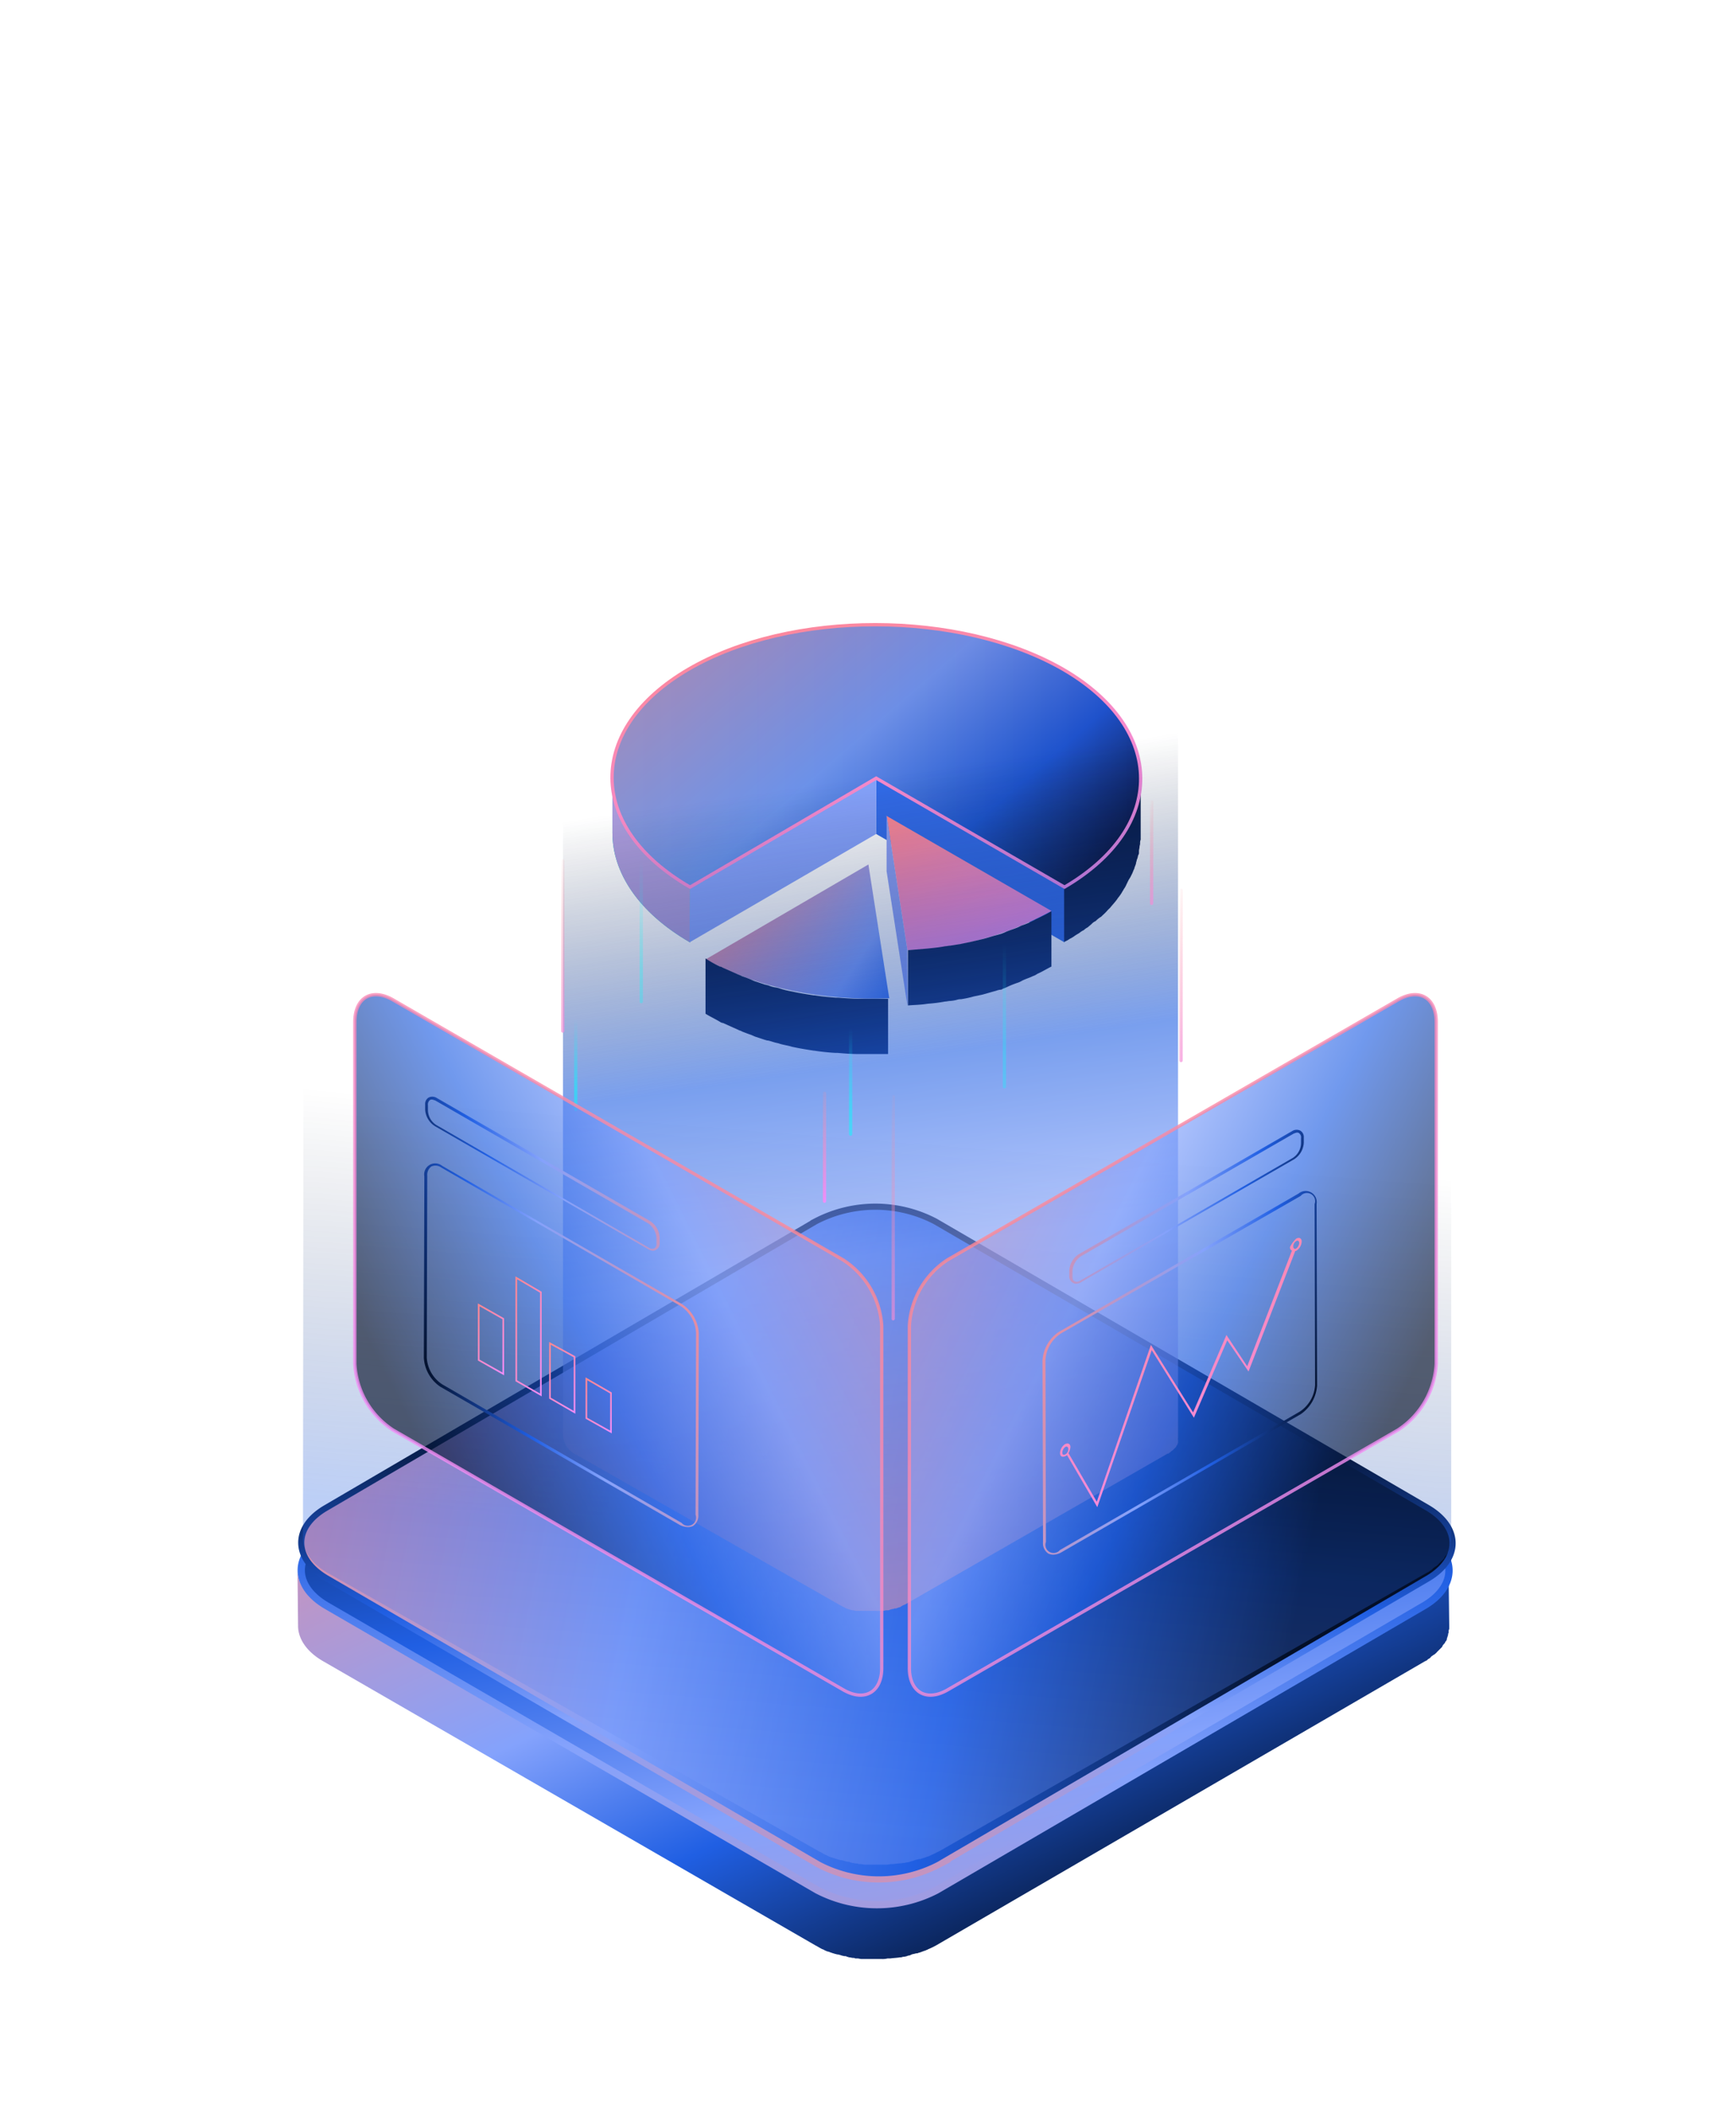 <svg id="Layer_1" data-name="Layer 1" xmlns="http://www.w3.org/2000/svg" xmlns:xlink="http://www.w3.org/1999/xlink" viewBox="0 0 212 258">
  <defs>
    <style>
      .cls-1 {
        fill: #326be8;
      }

      .cls-2 {
        fill: #091e4c;
      }

      .cls-3 {
        fill: #00c5c5;
      }

      .cls-4 {
        fill: #a99ada;
      }

      .cls-5 {
        fill: url(#linear-gradient);
      }

      .cls-6 {
        fill: #86a2fb;
      }

      .cls-7 {
        fill: url(#linear-gradient-2);
      }

      .cls-8 {
        fill: #8da0f4;
      }

      .cls-9 {
        fill: url(#linear-gradient-3);
      }

      .cls-10, .cls-28, .cls-35 {
        fill-opacity: 0.8;
      }

      .cls-10 {
        fill: url(#linear-gradient-4);
      }

      .cls-11, .cls-15, .cls-19, .cls-20, .cls-21, .cls-22, .cls-23, .cls-24, .cls-25, .cls-26, .cls-27, .cls-31, .cls-32, .cls-33, .cls-34 {
        fill: none;
      }

      .cls-11, .cls-13, .cls-15, .cls-31, .cls-32, .cls-33, .cls-34 {
        stroke-miterlimit: 10;
      }

      .cls-11, .cls-19, .cls-20, .cls-21, .cls-22, .cls-23, .cls-24, .cls-25, .cls-26, .cls-27, .cls-28, .cls-35 {
        stroke-width: 0.4px;
      }

      .cls-11 {
        stroke: url(#linear-gradient-5);
      }

      .cls-12 {
        fill: url(#linear-gradient-6);
      }

      .cls-13 {
        stroke-width: 0.89px;
        fill: url(#linear-gradient-7);
        stroke: url(#linear-gradient-8);
      }

      .cls-14 {
        fill: url(#linear-gradient-9);
      }

      .cls-15 {
        stroke-width: 0.75px;
        stroke: url(#linear-gradient-10);
      }

      .cls-16 {
        fill-opacity: 0.3;
        fill: url(#linear-gradient-11);
      }

      .cls-17, .cls-21, .cls-22 {
        opacity: 0.6;
      }

      .cls-18 {
        fill: url(#linear-gradient-12);
      }

      .cls-19, .cls-20, .cls-21, .cls-22, .cls-23, .cls-24, .cls-25, .cls-26, .cls-27 {
        stroke-linecap: round;
        stroke-linejoin: round;
      }

      .cls-19 {
        stroke: url(#linear-gradient-13);
      }

      .cls-20 {
        stroke: url(#linear-gradient-14);
      }

      .cls-21, .cls-22, .cls-28, .cls-35 {
        isolation: isolate;
      }

      .cls-21 {
        stroke: url(#linear-gradient-15);
      }

      .cls-22 {
        stroke: url(#linear-gradient-16);
      }

      .cls-23 {
        stroke: url(#linear-gradient-17);
      }

      .cls-24 {
        stroke: url(#linear-gradient-18);
      }

      .cls-25 {
        stroke: url(#linear-gradient-19);
      }

      .cls-26 {
        stroke: url(#linear-gradient-20);
      }

      .cls-27 {
        stroke: url(#linear-gradient-21);
      }

      .cls-28, .cls-35 {
        opacity: 0.8;
      }

      .cls-28 {
        fill: url(#linear-gradient-22);
        stroke: url(#linear-gradient-23);
      }

      .cls-29 {
        fill: url(#linear-gradient-24);
      }

      .cls-30 {
        fill: url(#linear-gradient-25);
      }

      .cls-31, .cls-32, .cls-33, .cls-34 {
        stroke-width: 0.2px;
      }

      .cls-31 {
        stroke: url(#linear-gradient-26);
      }

      .cls-32 {
        stroke: url(#linear-gradient-27);
      }

      .cls-33 {
        stroke: url(#linear-gradient-28);
      }

      .cls-34 {
        stroke: url(#linear-gradient-29);
      }

      .cls-35 {
        fill: url(#linear-gradient-30);
        stroke: url(#linear-gradient-31);
      }

      .cls-36 {
        fill: url(#linear-gradient-32);
      }

      .cls-37 {
        fill: url(#linear-gradient-33);
      }

      .cls-38 {
        fill: url(#linear-gradient-34);
      }
    </style>
    <linearGradient id="linear-gradient" x1="74.74" y1="854.28" x2="139.3" y2="854.28" gradientTransform="translate(0 -762)" gradientUnits="userSpaceOnUse">
      <stop offset="0" stop-color="#0071bc"/>
      <stop offset="1" stop-color="#1b1464"/>
    </linearGradient>
    <linearGradient id="linear-gradient-2" x1="122.28" y1="882.17" x2="112.43" y2="858" gradientTransform="translate(0 -762)" gradientUnits="userSpaceOnUse">
      <stop offset="0" stop-color="#ef8dff"/>
      <stop offset="1" stop-color="#ff8789"/>
    </linearGradient>
    <linearGradient id="linear-gradient-3" x1="86.5" y1="866.9" x2="121.2" y2="890.06" gradientTransform="translate(0 -762)" gradientUnits="userSpaceOnUse">
      <stop offset="0" stop-color="#ff8789"/>
      <stop offset="0.53" stop-color="#84a2fc"/>
      <stop offset="0.72" stop-color="#205fe3"/>
      <stop offset="1" stop-color="#030f28"/>
    </linearGradient>
    <linearGradient id="linear-gradient-4" x1="76.08" y1="821.38" x2="124.64" y2="877.28" gradientTransform="translate(0 -762)" gradientUnits="userSpaceOnUse">
      <stop offset="0" stop-color="#ff8789"/>
      <stop offset="0.57" stop-color="#84a2fc"/>
      <stop offset="0.8" stop-color="#205fe3"/>
      <stop offset="1" stop-color="#030f28"/>
    </linearGradient>
    <linearGradient id="linear-gradient-5" x1="112.78" y1="880.23" x2="99.92" y2="828.39" xlink:href="#linear-gradient-2"/>
    <linearGradient id="linear-gradient-6" x1="79.38" y1="900.16" x2="128.31" y2="1003.13" xlink:href="#linear-gradient-3"/>
    <linearGradient id="linear-gradient-7" x1="125.46" y1="1055.06" x2="99.35" y2="912.75" xlink:href="#linear-gradient-3"/>
    <linearGradient id="linear-gradient-8" x1="102.17" y1="1048.89" x2="108.88" y2="912.99" xlink:href="#linear-gradient-3"/>
    <linearGradient id="linear-gradient-9" x1="19.2" y1="932.55" x2="157.95" y2="960.69" gradientTransform="translate(0 -762)" gradientUnits="userSpaceOnUse">
      <stop offset="0" stop-color="#ff8789"/>
      <stop offset="0.44" stop-color="#84a2fc"/>
      <stop offset="0.72" stop-color="#205fe3"/>
      <stop offset="1" stop-color="#030f28"/>
    </linearGradient>
    <linearGradient id="linear-gradient-10" x1="107.17" y1="1007.4" x2="107.08" y2="940.07" xlink:href="#linear-gradient-3"/>
    <linearGradient id="linear-gradient-11" x1="94.13" y1="1078.99" x2="108.31" y2="900.37" gradientTransform="translate(0 -762)" gradientUnits="userSpaceOnUse">
      <stop offset="0" stop-color="#ff8789"/>
      <stop offset="0.53" stop-color="#84a2fc"/>
      <stop offset="0.72" stop-color="#205fe3"/>
      <stop offset="1" stop-color="#030f28" stop-opacity="0"/>
    </linearGradient>
    <linearGradient id="linear-gradient-12" x1="118.78" y1="979.71" x2="101.2" y2="857.63" xlink:href="#linear-gradient-11"/>
    <linearGradient id="linear-gradient-13" x1="70.91" y1="877.7" x2="67.5" y2="877.37" gradientTransform="translate(0 -762)" gradientUnits="userSpaceOnUse">
      <stop offset="0" stop-color="#ef8dff"/>
      <stop offset="1" stop-color="#ff8789" stop-opacity="0"/>
    </linearGradient>
    <linearGradient id="linear-gradient-14" x1="142.79" y1="866.45" x2="139.44" y2="865.91" xlink:href="#linear-gradient-13"/>
    <linearGradient id="linear-gradient-15" x1="121.65" y1="890.49" x2="123.78" y2="877.43" gradientTransform="translate(0 -762)" gradientUnits="userSpaceOnUse">
      <stop offset="0" stop-color="aqua" stop-opacity="0.47"/>
      <stop offset="1" stop-color="aqua" stop-opacity="0"/>
    </linearGradient>
    <linearGradient id="linear-gradient-16" x1="77.3" y1="880.1" x2="79.43" y2="867.05" xlink:href="#linear-gradient-15"/>
    <linearGradient id="linear-gradient-17" x1="103.32" y1="897.42" x2="104.49" y2="887.64" xlink:href="#linear-gradient-15"/>
    <linearGradient id="linear-gradient-18" x1="146.42" y1="881.29" x2="143.01" y2="880.96" xlink:href="#linear-gradient-13"/>
    <linearGradient id="linear-gradient-19" x1="101.88" y1="902.26" x2="99.16" y2="901.81" xlink:href="#linear-gradient-13"/>
    <linearGradient id="linear-gradient-20" x1="69.9" y1="894.88" x2="70.77" y2="886.46" xlink:href="#linear-gradient-15"/>
    <linearGradient id="linear-gradient-21" x1="111.27" y1="909.6" x2="107.85" y2="909.35" xlink:href="#linear-gradient-13"/>
    <linearGradient id="linear-gradient-22" x1="-2097.6" y1="247.08" x2="-2004.67" y2="322.59" gradientTransform="matrix(-0.87, -0.5, 0, 1, -1694.32, -1151.48)" gradientUnits="userSpaceOnUse">
      <stop offset="0" stop-color="#ff8789"/>
      <stop offset="0.52" stop-color="#84a2fc"/>
      <stop offset="0.72" stop-color="#205fe3"/>
      <stop offset="1" stop-color="#030f28"/>
    </linearGradient>
    <linearGradient id="linear-gradient-23" x1="-2020.21" y1="338.25" x2="-2048.84" y2="257.44" gradientTransform="matrix(-0.87, -0.5, 0, 1, -1694.32, -1151.48)" xlink:href="#linear-gradient-2"/>
    <linearGradient id="linear-gradient-24" x1="80.82" y1="897.61" x2="54.47" y2="911.47" xlink:href="#linear-gradient-3"/>
    <linearGradient id="linear-gradient-25" x1="88.98" y1="920.91" x2="52.09" y2="930.56" xlink:href="#linear-gradient-3"/>
    <linearGradient id="linear-gradient-26" x1="68.93" y1="927.03" x2="60.1" y2="923.28" xlink:href="#linear-gradient-2"/>
    <linearGradient id="linear-gradient-27" x1="72.09" y1="932.62" x2="65.2" y2="927.68" xlink:href="#linear-gradient-2"/>
    <linearGradient id="linear-gradient-28" x1="63.37" y1="927.93" x2="56.52" y2="923.09" xlink:href="#linear-gradient-2"/>
    <linearGradient id="linear-gradient-29" x1="75.86" y1="936.17" x2="70.3" y2="930.97" xlink:href="#linear-gradient-2"/>
    <linearGradient id="linear-gradient-30" x1="156.56" y1="1374.26" x2="249.5" y2="1449.77" gradientTransform="matrix(0.87, -0.5, 0, 1, -47.32, -1151.3)" xlink:href="#linear-gradient-22"/>
    <linearGradient id="linear-gradient-31" x1="233.39" y1="1465.58" x2="204.75" y2="1384.77" gradientTransform="matrix(0.87, -0.5, 0, 1, -47.32, -1151.3)" xlink:href="#linear-gradient-2"/>
    <linearGradient id="linear-gradient-32" x1="130.33" y1="901.65" x2="156.67" y2="915.51" xlink:href="#linear-gradient-3"/>
    <linearGradient id="linear-gradient-33" x1="123.68" y1="924.28" x2="160.56" y2="933.93" xlink:href="#linear-gradient-3"/>
    <linearGradient id="linear-gradient-34" x1="157.48" y1="950.32" x2="133.42" y2="907.13" xlink:href="#linear-gradient-2"/>
  </defs>
  <g id="chart">
    <path class="cls-1" d="M130,108.3v6.75l-23-13.23V95Z"/>
    <path class="cls-2" d="M139.3,95.69a1.17,1.17,0,0,1-.07.49.83.83,0,0,1-.07.41c0,.14-.07.34-.07.48s-.07.28-.07.41a1.35,1.35,0,0,1-.14.49c-.07.14-.07.27-.13.41s-.07.34-.14.48-.07.28-.14.42-.14.34-.2.48l-.21.41a1.78,1.78,0,0,1-.28.48c-.06.14-.13.28-.2.42a6.31,6.31,0,0,1-.35.62,2,2,0,0,0-.2.34l-.48.69c-.07.07-.07.14-.14.21-.27.34-.55.68-.82,1-.07.07-.14.21-.28.27a5.54,5.54,0,0,1-.68.69l-.35.35a3.15,3.15,0,0,1-.48.41,1.3,1.3,0,0,1-.48.35c-.14.13-.34.27-.48.41a1.82,1.82,0,0,1-.48.34,2.44,2.44,0,0,1-.55.35,3.87,3.87,0,0,1-.55.34c-.21.14-.41.28-.55.35a3.75,3.75,0,0,0-.76.48V115l.42-.21c.13-.07.2-.14.34-.21a3.14,3.14,0,0,0,.55-.34c.21-.14.34-.21.55-.34a2.44,2.44,0,0,1,.55-.35,1.82,1.82,0,0,1,.48-.34c.14-.14.34-.28.48-.42a1.36,1.36,0,0,1,.48-.34,3.15,3.15,0,0,1,.48-.41c.07-.07.14-.07.21-.14l.14-.14a6.34,6.34,0,0,0,.68-.69l.28-.27c.27-.35.55-.62.82-1,.07-.07.07-.14.14-.2a5.33,5.33,0,0,0,.48-.69c.07-.14.14-.21.2-.35a2.91,2.91,0,0,0,.35-.62c0-.07.07-.07.07-.13s.07-.14.13-.28.21-.34.28-.48l.21-.42c.06-.13.13-.34.2-.48s.07-.14.07-.2.07-.14.07-.21a1.33,1.33,0,0,0,.14-.48c.06-.14.06-.28.13-.42s.07-.34.14-.48a.41.41,0,0,0,.07-.27v-.21c0-.14.07-.34.07-.48s.07-.28.07-.42a1.12,1.12,0,0,1,.07-.48V95.69Z"/>
    <path class="cls-3" d="M74.79,94.94v6.75c0,4.82,3.16,9.71,9.48,13.36V108.3C77.89,104.65,74.73,99.76,74.79,94.94Z"/>
    <path class="cls-4" d="M84.27,108.3v6.75c-6.32-3.65-9.48-8.54-9.48-13.36V94.94C74.73,99.76,77.89,104.65,84.27,108.3Z"/>
    <path class="cls-5" d="M129.82,81.71C142.39,89,142.46,101,130,108.3L107,95,84.27,108.3c-12.64-7.3-12.7-19.3-.2-26.59S117.25,74.48,129.82,81.71Z"/>
    <path class="cls-6" d="M107,95v6.81L84.2,115.05l.07-6.75Z"/>
    <path class="cls-7" d="M128.4,111.21A38.32,38.32,0,0,1,110.81,116l-2.54-16.39Z"/>
    <path class="cls-2" d="M124.21,120a2.67,2.67,0,0,0,.62-.28c.41-.21.89-.34,1.3-.55a1.91,1.91,0,0,0,.55-.28c.62-.27,1.17-.62,1.72-.89v-6.75c-.55.34-1.17.62-1.72.9-.21.06-.34.2-.55.27a9.93,9.93,0,0,1-1.3.55c-.21.07-.42.21-.62.28-.48.2-1,.34-1.44.55-.14.07-.35.14-.49.2l-.75.21c-.55.14-1.1.35-1.72.48l-.89.21c-.55.14-1,.21-1.58.34l-1.31.21c-.2,0-.41.07-.61.07-.69.14-1.45.21-2.13.28l-2.41.2v6.75c.83-.07,1.58-.07,2.41-.21a19.07,19.07,0,0,0,2.13-.27c.2,0,.41-.07.61-.07a4.22,4.22,0,0,0,.83-.14,1.32,1.32,0,0,1,.48-.07,12.36,12.36,0,0,0,1.58-.34l1-.21c.55-.14,1.17-.34,1.72-.48a1.92,1.92,0,0,1,.62-.14.21.21,0,0,0,.13-.07c.14-.07.35-.13.48-.2A12.37,12.37,0,0,1,124.21,120Z"/>
    <path class="cls-8" d="M110.81,116v6.75l-2.54-16.39V99.5Z"/>
    <path class="cls-9" d="M106.05,105.54l2.54,16.32c-8,.35-16.21-1.24-22.39-4.75Z"/>
    <path class="cls-2" d="M107.7,121.93h-2.89c-.82,0-1.65-.07-2.47-.13h-.28c-.82-.07-1.71-.14-2.54-.28h-.13c-.9-.14-1.79-.28-2.68-.48a10.55,10.55,0,0,1-1.45-.35,2.85,2.85,0,0,0-.48-.13,3.92,3.92,0,0,1-1-.28c-.14,0-.2-.07-.34-.07l-1.24-.41a4.1,4.1,0,0,1-.48-.21c-.34-.14-.69-.27-1.1-.41a3.48,3.48,0,0,0-.48-.21l-1.85-.82c-.14-.07-.21-.14-.35-.14a14.76,14.76,0,0,1-1.78-1v6.75c.55.35,1.16.62,1.78,1a.71.71,0,0,0,.35.13l1.85.83c.07,0,.07.07.14.07a1.15,1.15,0,0,1,.34.14c.35.14.69.27,1.1.41l.48.21,1.24.41c.07,0,.2.07.27.07h.07c.35.07.69.21,1,.28a2.8,2.8,0,0,1,.48.13c.49.14,1,.21,1.45.35.89.2,1.78.34,2.68.48h.06c.84.13,1.7.22,2.55.27h.27c.83.07,1.65.14,2.47.14h3.71v-6.75Z"/>
    <path class="cls-10" d="M129.82,81.71C142.39,89,142.46,101,130,108.3L107,95,84.27,108.3c-12.64-7.3-12.7-19.3-.2-26.59S117.25,74.48,129.82,81.71Z"/>
    <path class="cls-11" d="M129.82,81.71C142.39,89,142.46,101,130,108.3L107,95,84.27,108.3c-12.64-7.3-12.7-19.3-.2-26.59S117.25,74.48,129.82,81.71Z"/>
  </g>
  <g id="platform">
    <g id="Capa_5" data-name="Capa 5">
      <g>
        <path class="cls-12" d="M176.9,191.78v.28a.61.61,0,0,1-.07.35c0,.07-.07.21-.07.28s-.07.2-.07.27-.07.14-.14.28-.07.21-.13.35a.45.45,0,0,1-.14.21,1.3,1.3,0,0,1-.28.34,1.35,1.35,0,0,1-.28.35l-.07.07-.41.42a2.33,2.33,0,0,1-.35.27c-.07.07-.21.14-.28.21a.67.67,0,0,0-.34.28,1.34,1.34,0,0,0-.42.28l-59.71,34.7a4.18,4.18,0,0,1-1,.48c-.07.07-.21.07-.28.14a3.38,3.38,0,0,1-.83.28c-.07,0-.21.07-.28.07a3.1,3.1,0,0,0-.55.14,2.92,2.92,0,0,0-.42.14c-.14.07-.34.07-.55.14a1,1,0,0,1-.42.06,6.67,6.67,0,0,1-1.18.14h-.34c-.21,0-.49.07-.7.07h-2a1.12,1.12,0,0,1-.48-.07c-.14,0-.35-.07-.49-.07s-.28-.07-.48-.07-.35-.06-.56-.06-.28-.07-.42-.07a2.53,2.53,0,0,1-.62-.14.76.76,0,0,0-.35-.07c-.34-.14-.76-.21-1.11-.35-.2-.07-.34-.14-.55-.21s-.21-.07-.28-.14c-.28-.14-.48-.27-.76-.41L39.38,196c-2-1.18-3.05-2.71-3.05-4.31l.07,6.8c0,1.53,1,3.13,3.05,4.31l60.13,34.7c.28.14.48.28.76.42.07.06.21.06.28.13a4.1,4.1,0,0,0,.48.21h.07a7.15,7.15,0,0,0,1.11.35h.07c.07,0,.21.07.28.07a1.92,1.92,0,0,0,.62.14c.07,0,.14,0,.14.07a.55.55,0,0,1,.28.07c.21,0,.35.07.55.07a.26.26,0,0,1,.21.06h.28c.14,0,.35.07.49.07h2.49a2.35,2.35,0,0,0,.7-.07h.34c.42-.06.77-.06,1.18-.13H110c.14,0,.21-.07.35-.07a1.59,1.59,0,0,0,.55-.14.91.91,0,0,0,.42-.14c.21-.07.34-.07.55-.14H112c.07,0,.14-.07.21-.07.28-.07.55-.21.83-.28.07-.07.21-.07.28-.14a9.18,9.18,0,0,0,1-.48L174,202.82c.07,0,.07-.07.14-.07s.21-.14.27-.21a.69.69,0,0,0,.35-.28c.07-.07.21-.14.28-.21a1,1,0,0,0,.35-.27.06.06,0,0,0,.06-.06h0l.35-.35.07-.07.21-.21a.27.27,0,0,0,.07-.14,1.3,1.3,0,0,1,.28-.34c0-.07.06-.07.06-.14a.07.07,0,0,1,.07-.07h0c.07-.14.14-.21.14-.35s.07-.14.07-.21v-.07a.37.37,0,0,0,.07-.27c0-.07.07-.14.07-.21v-.07a.61.61,0,0,1,.07-.35v-.28Z"/>
        <path class="cls-13" d="M173.94,187.46c4,2.37,4,6.14.07,8.51l-59.63,34.78a15.82,15.82,0,0,1-14.57,0L39.83,196c-4-2.37-4.09-6.14-.07-8.51l59.63-34.78a15.84,15.84,0,0,1,14.58,0Z"/>
        <g>
          <path class="cls-14" d="M174.38,184.11c4,2.38,4,6.17.07,8.55l-59.82,35a15.86,15.86,0,0,1-14.62,0l-60.17-35c-4-2.38-4.11-6.17-.07-8.55l59.82-35a15.8,15.8,0,0,1,14.62,0Z"/>
          <path class="cls-15" d="M174.38,184.11c4,2.38,4,6.17.07,8.55l-59.82,35a15.86,15.86,0,0,1-14.62,0l-60.17-35c-4-2.38-4.11-6.17-.07-8.55l59.82-35a15.8,15.8,0,0,1,14.62,0Z"/>
        </g>
        <path class="cls-16" d="M177.2,118.14c-27.07-.07-90.95-.07-140.13-.07L37,187.8c0,1.49,1,3.06,3,4.21l60,34c.28.13.48.27.76.41.07.06.21.06.28.13a3.48,3.48,0,0,0,.48.21h.07a8.38,8.38,0,0,0,1.11.34h.07c.07,0,.2.06.27.06a1.92,1.92,0,0,0,.63.14c.06,0,.13,0,.13.07a.55.55,0,0,1,.28.07c.21,0,.35.06.55.06a.27.27,0,0,1,.21.07h.28c.14,0,.34.07.48.07h2.49a2.32,2.32,0,0,0,.69-.07h.35c.41-.07.76-.07,1.17-.13h.07c.14,0,.21-.07.35-.07a1.59,1.59,0,0,0,.55-.14,1.21,1.21,0,0,0,.42-.13c.21-.07.34-.07.55-.14h.14c.07,0,.14-.07.21-.07.27-.07.55-.2.83-.27.07-.07.2-.07.27-.14.35-.13.7-.34,1-.47l59.55-34c.07,0,.07-.07.14-.07s.21-.13.28-.2a.76.76,0,0,0,.34-.27c.07-.07.21-.14.28-.21a.89.89,0,0,0,.34-.27.07.07,0,0,0,.07-.07h0l.35-.34.07-.06.21-.21a.21.21,0,0,0,.07-.13.89.89,0,0,1,.27-.34c0-.07.07-.07.07-.14a.07.07,0,0,1,.07-.07h0c.07-.13.14-.2.14-.34s.07-.13.07-.2V189a.37.37,0,0,0,.07-.27c0-.07.07-.14.07-.21v-.06a.57.57,0,0,1,.07-.34v-70Z"/>
        <g class="cls-17">
          <path class="cls-18" d="M144.23,89.45c-11.63,0-75.48.81-75.48,0v85.86a2.83,2.83,0,0,0,1.63,2.29L102.65,196c.15.07.27.15.41.22s.12,0,.15.08l.26.11h0l.6.18h.14a1.28,1.28,0,0,0,.34.07h.52a.11.11,0,0,1,.11,0H107a1.21,1.21,0,0,0,.38,0h.18a2,2,0,0,0,.64-.07h.19a.43.43,0,0,0,.3-.08.44.44,0,0,0,.22-.07.48.48,0,0,0,.3-.07h.19s.29-.11.44-.15.11,0,.15-.07a2.26,2.26,0,0,1,.52-.26l32.08-18.43h.07c.07,0,.12-.07.15-.11a.36.36,0,0,0,.19-.15,1.27,1.27,0,0,0,.15-.11.65.65,0,0,0,.18-.15h0l.19-.19h0l.12-.12a.09.09,0,0,0,0-.07.65.65,0,0,1,.15-.18v-.08h0a.46.46,0,0,0,.07-.19V176h0v-.25h0a.28.28,0,0,1,0-.18v-86Z"/>
        </g>
      </g>
    </g>
  </g>
  <g id="lights">
    <g id="Capa_3" data-name="Capa 3">
      <g>
        <path class="cls-19" d="M68.72,105.1v20.77"/>
        <g>
          <path class="cls-20" d="M140.63,97.91v12.38"/>
          <path class="cls-21" d="M122.66,111.89v20.78"/>
          <path class="cls-22" d="M78.31,101.5v20.78"/>
          <path class="cls-23" d="M103.88,123.08v15.38"/>
          <path class="cls-24" d="M144.23,108.69v20.78"/>
        </g>
        <path class="cls-25" d="M100.68,133.47v13.18"/>
        <path class="cls-26" d="M70.31,122.28v13.18"/>
        <path class="cls-27" d="M109.07,133.87V161"/>
      </g>
    </g>
  </g>
  <g id="screens">
    <g>
      <path class="cls-28" d="M102.94,153.8,48,122.07c-2.58-1.49-4.67-.28-4.67,2.7v41.72A10.32,10.32,0,0,0,48,174.58l55,31.73c2.58,1.49,4.68.29,4.68-2.69V161.89A10.36,10.36,0,0,0,102.94,153.8Z"/>
      <path class="cls-29" d="M79.77,152.69a.81.81,0,0,0,.37-.12.9.9,0,0,0,.42-.85v-.61a2.57,2.57,0,0,0-1.21-2.06l-26-15a1,1,0,0,0-1-.06.91.91,0,0,0-.43.85v.6a2.56,2.56,0,0,0,1.22,2.06l26,15A1.19,1.19,0,0,0,79.77,152.69Zm-.6-3.33a2.35,2.35,0,0,1,1,1.81v.61a.63.63,0,0,1-.25.61.65.65,0,0,1-.66-.06l-26-15a2.19,2.19,0,0,1-1-1.81v-.61a.68.68,0,0,1,.24-.61c.18-.12.36-.06.67.06Z"/>
      <path class="cls-30" d="M84,186.43a1.58,1.58,0,0,0,.61-.12,1.5,1.5,0,0,0,.67-1.39l.06-22.17a4.6,4.6,0,0,0-2-3.51L54,142.33a1.35,1.35,0,0,0-2.18,1.28l-.06,22.17a4.6,4.6,0,0,0,2,3.51l29.29,16.9A2.36,2.36,0,0,0,84,186.43Zm-.91-27A4.19,4.19,0,0,1,85,162.75l-.06,22.17a1,1,0,0,1-1.7,1L54,169a4.17,4.17,0,0,1-1.88-3.27l.06-22.17a1.28,1.28,0,0,1,.49-1.15,1.22,1.22,0,0,1,1.21.12Z"/>
      <path class="cls-31" d="M66.05,157.76V170.3l-3-1.73V156Z"/>
      <path class="cls-32" d="M70.16,165.64v6.78l-3-1.73V164Z"/>
      <path class="cls-33" d="M61.46,161v6.73l-3-1.69V159.3Z"/>
      <path class="cls-34" d="M74.61,170.06v4.76l-3-1.68v-4.81Z"/>
    </g>
    <g>
      <path class="cls-35" d="M115.72,153.8l55-31.73c2.58-1.49,4.67-.28,4.67,2.7v41.72a10.32,10.32,0,0,1-4.67,8.09l-55,31.73c-2.58,1.49-4.67.29-4.67-2.69V161.89A10.32,10.32,0,0,1,115.72,153.8Z"/>
      <path class="cls-36" d="M131.37,156.72a.81.81,0,0,1-.37-.12.9.9,0,0,1-.42-.85v-.6a2.57,2.57,0,0,1,1.21-2.06l26-15a1,1,0,0,1,1-.06.91.91,0,0,1,.43.85v.61a2.56,2.56,0,0,1-1.22,2.06l-26,15A1.17,1.17,0,0,1,131.37,156.72Zm.6-3.33a2.34,2.34,0,0,0-1,1.82v.6c0,.31.06.49.25.61a.65.65,0,0,0,.66-.06l26-15a2.19,2.19,0,0,0,1-1.81v-.61a.63.63,0,0,0-.24-.6c-.18-.13-.36-.06-.67.06Z"/>
      <path class="cls-37" d="M128.64,189.8a1.59,1.59,0,0,1-.61-.13,1.51,1.51,0,0,1-.66-1.39l-.06-22.17a4.53,4.53,0,0,1,2-3.51l29.29-16.9a1.35,1.35,0,0,1,2.18,1.27l.06,22.17a4.6,4.6,0,0,1-2,3.51l-29.29,16.9A2.21,2.21,0,0,1,128.64,189.8Zm.91-27a4.17,4.17,0,0,0-1.88,3.27l.06,22.17a1,1,0,0,0,1.7,1l29.29-16.9a4.17,4.17,0,0,0,1.88-3.27L160.54,147a1,1,0,0,0-1.7-1Z"/>
      <path class="cls-38" d="M158.3,151.21c.36-.18.66-.06.66.36a1.4,1.4,0,0,1-.6,1.09.2.2,0,0,1-.18.06l-5.71,14.72-2.6-3.81-4.07,9.45-5.15-8.24L134,184l-3.7-6.36c-.06.06-.12.12-.19.12-.36.18-.66.06-.66-.36a1.4,1.4,0,0,1,.6-1.09c.37-.18.67-.06.67.36a1.7,1.7,0,0,1-.24.73l3.46,5.93,6.61-19.14,5.15,8.24,4.07-9.45,2.54,3.82,5.46-14.12a.43.43,0,0,1-.24-.42A3.48,3.48,0,0,1,158.3,151.21Zm0,1.21a.94.94,0,0,0,.36-.67c0-.24-.18-.36-.36-.24a.77.77,0,0,0-.37.67c0,.24.18.36.37.24Zm-28.21,25.14a.75.75,0,0,0,.37-.67c0-.24-.18-.36-.37-.24a.94.94,0,0,0-.36.67c0,.24.12.36.36.24Z"/>
    </g>
  </g>
</svg>

